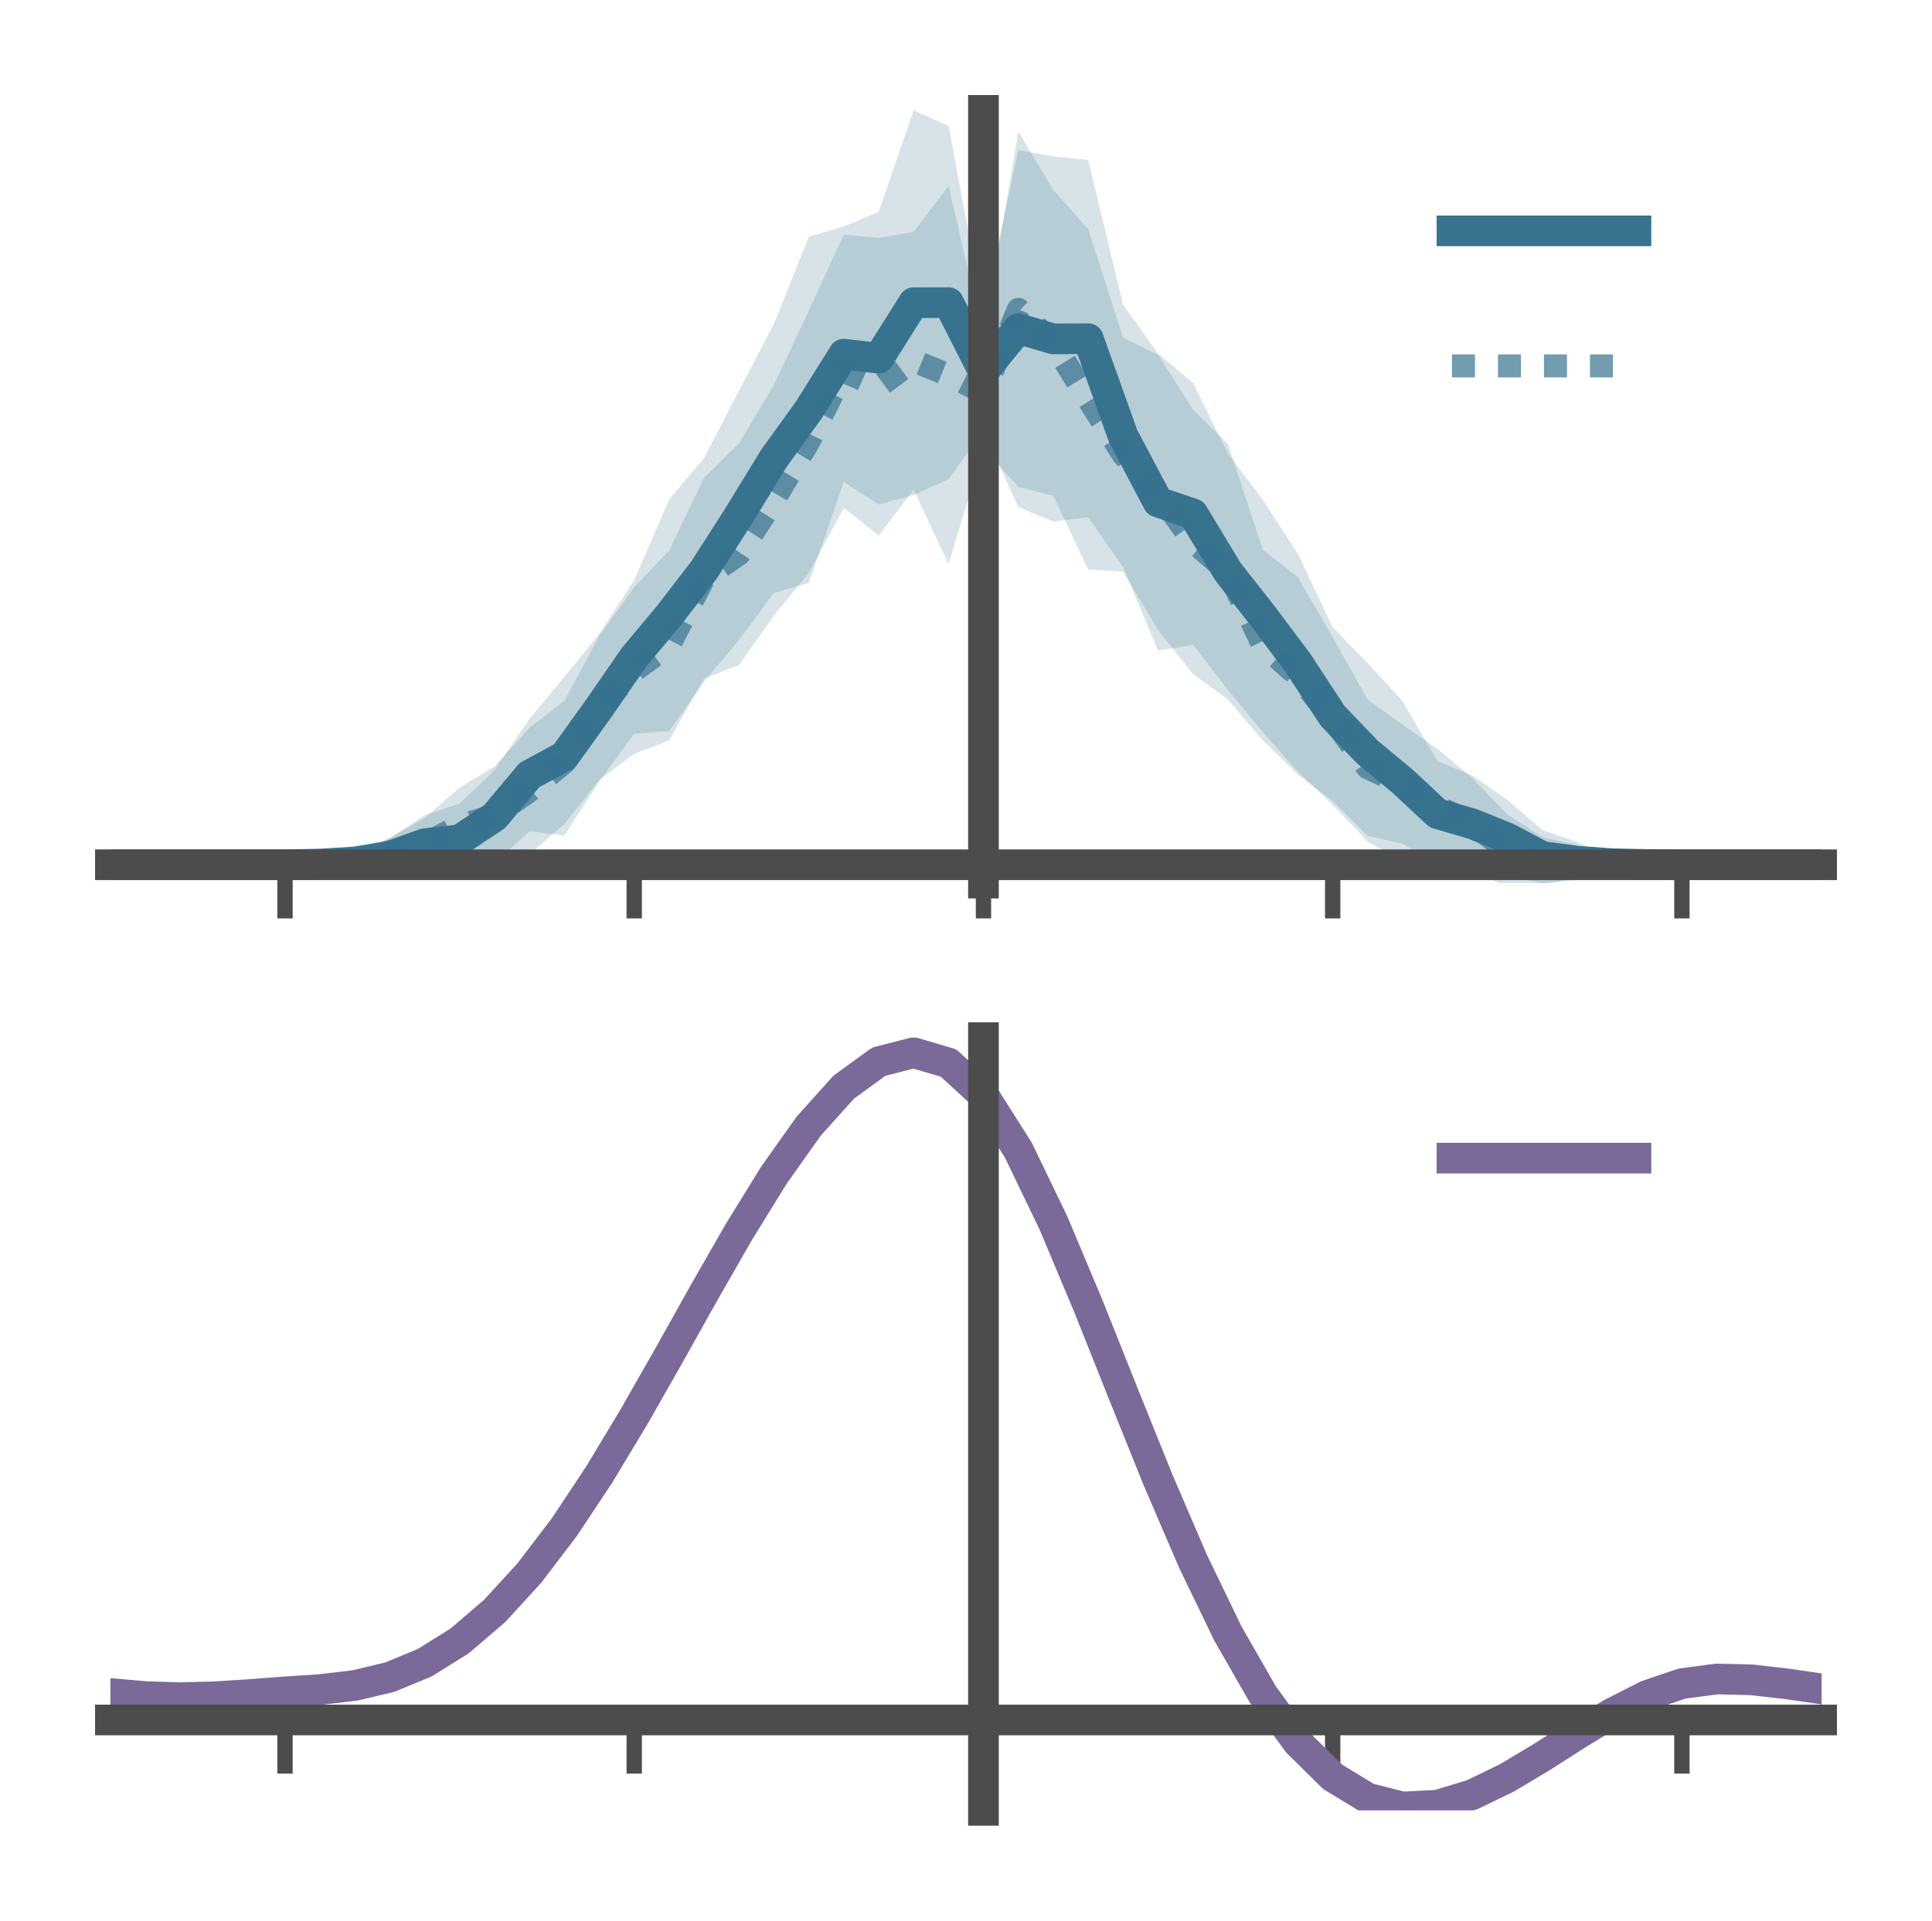 <?xml version="1.0" encoding="utf-8" standalone="no"?>
<!DOCTYPE svg PUBLIC "-//W3C//DTD SVG 1.1//EN"
  "http://www.w3.org/Graphics/SVG/1.1/DTD/svg11.dtd">
<!-- Created with matplotlib (https://matplotlib.org/) -->
<svg height="125.28pt" version="1.1" viewBox="0 0 126 125.28" width="126pt" xmlns="http://www.w3.org/2000/svg" xmlns:xlink="http://www.w3.org/1999/xlink">
 <defs>
  <style type="text/css">*{stroke-linecap:butt;stroke-linejoin:round;}</style>
 </defs>
 <g id="figure_1">
  <g id="patch_1">
   <path d="M 0 125.28 
L 126 125.28 
L 126 0 
L 0 0 
z
" style="fill:none;"/>
  </g>
  <g id="axes_1">
   <g id="patch_2">
    <path d="M 7.2 57.6 
L 118.8 57.6 
L 118.8 7.2 
L 7.2 7.2 
z
" style="fill:none;"/>
   </g>
   <g id="PolyCollection_1">
    <path clip-path="url(#p5fb9986dfd)" d="M 7.2 56.402 
L 7.2 56.402 
L 9.478 56.402 
L 11.755 56.402 
L 14.033 56.402 
L 16.31 56.402 
L 18.588 56.402 
L 20.865 56.11 
L 23.143 55.698 
L 25.42 54.652 
L 27.698 53.177 
L 29.976 52.415 
L 32.253 50.221 
L 34.531 46.888 
L 36.808 44.145 
L 39.086 41.341 
L 41.363 37.845 
L 43.641 32.579 
L 45.918 29.876 
L 48.196 25.486 
L 50.473 21.117 
L 52.751 15.441 
L 55.029 14.768 
L 57.306 13.82 
L 59.584 7.2 
L 61.861 8.214 
L 64.139 20.393 
L 66.416 9.788 
L 68.694 10.199 
L 70.971 10.439 
L 73.249 19.889 
L 75.527 23.063 
L 77.804 24.978 
L 80.082 29.581 
L 82.359 32.614 
L 84.637 36.113 
L 86.914 40.902 
L 89.192 43.249 
L 91.469 45.727 
L 93.747 49.642 
L 96.024 50.585 
L 98.302 52.168 
L 100.58 54.135 
L 102.857 54.929 
L 105.135 55.865 
L 107.412 56.137 
L 109.69 56.402 
L 111.967 56.402 
L 114.245 56.402 
L 116.522 56.402 
L 118.8 56.402 
L 118.8 56.402 
L 118.8 56.402 
L 116.522 56.402 
L 114.245 56.402 
L 111.967 56.402 
L 109.69 56.402 
L 107.412 56.64 
L 105.135 56.8 
L 102.857 57.412 
L 100.58 57.6 
L 98.302 57.142 
L 96.024 56.886 
L 93.747 56.504 
L 91.469 56.172 
L 89.192 54.883 
L 86.914 52.486 
L 84.637 50.325 
L 82.359 47.757 
L 80.082 44.987 
L 77.804 42.056 
L 75.527 42.43 
L 73.249 37.006 
L 70.971 33.741 
L 68.694 34.012 
L 66.416 33.084 
L 64.139 28.055 
L 61.861 31.26 
L 59.584 32.285 
L 57.306 32.903 
L 55.029 31.433 
L 52.751 38.027 
L 50.473 38.668 
L 48.196 41.74 
L 45.918 44.468 
L 43.641 47.683 
L 41.363 47.859 
L 39.086 50.961 
L 36.808 54.497 
L 34.531 54.213 
L 32.253 56.318 
L 29.976 57.142 
L 27.698 56.885 
L 25.42 57.029 
L 23.143 56.745 
L 20.865 56.609 
L 18.588 56.402 
L 16.31 56.402 
L 14.033 56.402 
L 11.755 56.402 
L 9.478 56.402 
L 7.2 56.402 
z
" style="fill:#37738f;fill-opacity:0.2;"/>
   </g>
   <g id="PolyCollection_2">
    <path clip-path="url(#p5fb9986dfd)" d="M 7.2 56.402 
L 7.2 56.402 
L 9.478 56.402 
L 11.755 56.402 
L 14.033 56.402 
L 16.31 56.402 
L 18.588 56.402 
L 20.865 56.159 
L 23.143 55.689 
L 25.42 54.663 
L 27.698 53.349 
L 29.976 51.372 
L 32.253 49.985 
L 34.531 47.472 
L 36.808 45.705 
L 39.086 41.474 
L 41.363 38.298 
L 43.641 35.903 
L 45.918 31.163 
L 48.196 28.924 
L 50.473 25.09 
L 52.751 20.261 
L 55.029 15.297 
L 57.306 15.525 
L 59.584 15.127 
L 61.861 12.127 
L 64.139 21.938 
L 66.416 8.588 
L 68.694 12.386 
L 70.971 14.951 
L 73.249 22.034 
L 75.527 23.14 
L 77.804 26.708 
L 80.082 28.955 
L 82.359 35.859 
L 84.637 37.641 
L 86.914 41.565 
L 89.192 45.626 
L 91.469 47.268 
L 93.747 48.842 
L 96.024 50.747 
L 98.302 53.11 
L 100.58 54.601 
L 102.857 55.118 
L 105.135 55.702 
L 107.412 56.258 
L 109.69 56.402 
L 111.967 56.402 
L 114.245 56.402 
L 116.522 56.402 
L 118.8 56.402 
L 118.8 56.402 
L 118.8 56.402 
L 116.522 56.402 
L 114.245 56.402 
L 111.967 56.402 
L 109.69 56.402 
L 107.412 56.633 
L 105.135 57.094 
L 102.857 57.274 
L 100.58 57.67 
L 98.302 57.908 
L 96.024 56.698 
L 93.747 56.362 
L 91.469 55.037 
L 89.192 54.522 
L 86.914 52.248 
L 84.637 50.515 
L 82.359 48.301 
L 80.082 45.627 
L 77.804 43.961 
L 75.527 41.096 
L 73.249 37.273 
L 70.971 37.151 
L 68.694 32.331 
L 66.416 31.755 
L 64.139 29.276 
L 61.861 36.786 
L 59.584 31.942 
L 57.306 34.922 
L 55.029 33.125 
L 52.751 37.352 
L 50.473 40.149 
L 48.196 43.376 
L 45.918 44.256 
L 43.641 48.294 
L 41.363 49.161 
L 39.086 50.875 
L 36.808 53.753 
L 34.531 55.721 
L 32.253 56.36 
L 29.976 56.365 
L 27.698 56.737 
L 25.42 56.811 
L 23.143 56.731 
L 20.865 56.542 
L 18.588 56.402 
L 16.31 56.402 
L 14.033 56.402 
L 11.755 56.402 
L 9.478 56.402 
L 7.2 56.402 
z
" style="fill:#37738f;fill-opacity:0.2;"/>
   </g>
   <g id="matplotlib.axis_1">
    <g id="xtick_1">
     <g id="line2d_1">
      <defs>
       <path d="M 0 0 
L 0 3.5 
" id="m38752180b9" style="stroke:#4c4c4c;"/>
      </defs>
      <g>
       <use style="fill:#4c4c4c;stroke:#4c4c4c;" x="18.588" xlink:href="#m38752180b9" y="56.402"/>
      </g>
     </g>
    </g>
    <g id="xtick_2">
     <g id="line2d_2">
      <g>
       <use style="fill:#4c4c4c;stroke:#4c4c4c;" x="41.363" xlink:href="#m38752180b9" y="56.402"/>
      </g>
     </g>
    </g>
    <g id="xtick_3">
     <g id="line2d_3">
      <g>
       <use style="fill:#4c4c4c;stroke:#4c4c4c;" x="64.139" xlink:href="#m38752180b9" y="56.402"/>
      </g>
     </g>
    </g>
    <g id="xtick_4">
     <g id="line2d_4">
      <g>
       <use style="fill:#4c4c4c;stroke:#4c4c4c;" x="86.914" xlink:href="#m38752180b9" y="56.402"/>
      </g>
     </g>
    </g>
    <g id="xtick_5">
     <g id="line2d_5">
      <g>
       <use style="fill:#4c4c4c;stroke:#4c4c4c;" x="109.69" xlink:href="#m38752180b9" y="56.402"/>
      </g>
     </g>
    </g>
   </g>
   <g id="matplotlib.axis_2"/>
   <g id="line2d_6">
    <path clip-path="url(#p5fb9986dfd)" d="M 7.2 56.402 
L 9.478 56.402 
L 11.755 56.402 
L 14.033 56.402 
L 16.31 56.402 
L 18.588 56.402 
L 20.865 56.36 
L 23.143 56.221 
L 25.42 55.84 
L 27.698 55.031 
L 29.976 54.778 
L 32.253 53.269 
L 34.531 50.551 
L 36.808 49.321 
L 39.086 46.151 
L 41.363 42.852 
L 43.641 40.131 
L 45.918 37.172 
L 48.196 33.613 
L 50.473 29.893 
L 52.751 26.734 
L 55.029 23.1 
L 57.306 23.362 
L 59.584 19.743 
L 61.861 19.737 
L 64.139 24.224 
L 66.416 21.436 
L 68.694 22.105 
L 70.971 22.09 
L 73.249 28.447 
L 75.527 32.746 
L 77.804 33.517 
L 80.082 37.284 
L 82.359 40.185 
L 84.637 43.219 
L 86.914 46.694 
L 89.192 49.066 
L 91.469 50.949 
L 93.747 53.073 
L 96.024 53.735 
L 98.302 54.655 
L 100.58 55.867 
L 102.857 56.171 
L 105.135 56.332 
L 107.412 56.388 
L 109.69 56.402 
L 111.967 56.402 
L 114.245 56.402 
L 116.522 56.402 
L 118.8 56.402 
" style="fill:none;stroke:#37738f;stroke-linecap:square;stroke-width:2;"/>
   </g>
   <g id="line2d_7">
    <path clip-path="url(#p5fb9986dfd)" d="M 7.2 56.402 
L 9.478 56.402 
L 11.755 56.402 
L 14.033 56.402 
L 16.31 56.402 
L 18.588 56.402 
L 20.865 56.35 
L 23.143 56.21 
L 25.42 55.737 
L 27.698 55.043 
L 29.976 53.869 
L 32.253 53.172 
L 34.531 51.596 
L 36.808 49.729 
L 39.086 46.175 
L 41.363 43.73 
L 43.641 42.098 
L 45.918 37.709 
L 48.196 36.15 
L 50.473 32.62 
L 52.751 28.806 
L 55.029 24.211 
L 57.306 25.224 
L 59.584 23.534 
L 61.861 24.457 
L 64.139 25.607 
L 66.416 20.172 
L 68.694 22.358 
L 70.971 26.051 
L 73.249 29.654 
L 75.527 32.118 
L 77.804 35.334 
L 80.082 37.291 
L 82.359 42.08 
L 84.637 44.078 
L 86.914 46.907 
L 89.192 50.074 
L 91.469 51.153 
L 93.747 52.602 
L 96.024 53.722 
L 98.302 55.509 
L 100.58 56.136 
L 102.857 56.196 
L 105.135 56.398 
L 107.412 56.445 
L 109.69 56.402 
L 111.967 56.402 
L 114.245 56.402 
L 116.522 56.402 
L 118.8 56.402 
" style="fill:none;stroke:#37738f;stroke-dasharray:1.5,1.5;stroke-dashoffset:0;stroke-opacity:0.7;stroke-width:1.5;"/>
   </g>
   <g id="patch_3">
    <path d="M 64.139 57.6 
L 64.139 7.2 
" style="fill:none;stroke:#4c4c4c;stroke-linecap:square;stroke-linejoin:miter;stroke-width:2;"/>
   </g>
   <g id="patch_4">
    <path d="M 118.8 57.6 
L 118.8 7.2 
" style="fill:none;"/>
   </g>
   <g id="patch_5">
    <path d="M 7.2 56.402 
L 118.8 56.402 
" style="fill:none;stroke:#4c4c4c;stroke-linecap:square;stroke-linejoin:miter;stroke-width:2;"/>
   </g>
   <g id="patch_6">
    <path d="M 7.2 7.2 
L 118.8 7.2 
" style="fill:none;"/>
   </g>
   <g id="legend_1">
    <g id="line2d_8">
     <path d="M 94.693 15.059 
L 106.693 15.059 
" style="fill:none;stroke:#37738f;stroke-linecap:square;stroke-width:2;"/>
    </g>
    <g id="line2d_9"/>
    <g id="text_1">
     <!--   -->
     <g transform="translate(111.493 17.159)scale(0.06 -0.06)">
      <defs>
       <path id="DejaVuSans-32"/>
      </defs>
      <use xlink:href="#DejaVuSans-32"/>
     </g>
    </g>
    <g id="line2d_10">
     <path d="M 94.693 23.866 
L 106.693 23.866 
" style="fill:none;stroke:#37738f;stroke-dasharray:1.5,1.5;stroke-dashoffset:0;stroke-opacity:0.7;stroke-width:1.5;"/>
    </g>
    <g id="line2d_11"/>
    <g id="text_2">
     <!--   -->
     <g transform="translate(111.493 25.966)scale(0.06 -0.06)">
      <use xlink:href="#DejaVuSans-32"/>
     </g>
    </g>
   </g>
  </g>
  <g id="axes_2">
   <g id="patch_7">
    <path d="M 7.2 118.08 
L 118.8 118.08 
L 118.8 67.68 
L 7.2 67.68 
z
" style="fill:none;"/>
   </g>
   <g id="PolyCollection_3">
    <path clip-path="url(#pd05dbf032f)" d="M 7.2 110.498 
L 7.2 110.416 
L 9.478 110.627 
L 11.755 110.698 
L 14.033 110.632 
L 16.31 110.474 
L 18.588 110.296 
L 20.865 110.14 
L 23.143 109.867 
L 25.42 109.319 
L 27.698 108.367 
L 29.976 106.922 
L 32.253 104.932 
L 34.531 102.388 
L 36.808 99.322 
L 39.086 95.802 
L 41.363 91.927 
L 43.641 87.829 
L 45.918 83.659 
L 48.196 79.595 
L 50.473 75.824 
L 52.751 72.545 
L 55.029 69.962 
L 57.306 68.275 
L 59.584 67.68 
L 61.861 68.363 
L 64.139 70.491 
L 66.416 74.144 
L 68.694 78.942 
L 70.971 84.449 
L 73.249 90.254 
L 75.527 96.001 
L 77.804 101.39 
L 80.082 106.186 
L 82.359 110.221 
L 84.637 113.391 
L 86.914 115.661 
L 89.192 117.052 
L 91.469 117.637 
L 93.747 117.525 
L 96.024 116.85 
L 98.302 115.763 
L 100.58 114.424 
L 102.857 112.994 
L 105.135 111.633 
L 107.412 110.493 
L 109.69 109.724 
L 111.967 109.426 
L 114.245 109.488 
L 116.522 109.758 
L 118.8 110.102 
L 118.8 110.211 
L 118.8 110.211 
L 116.522 109.893 
L 114.245 109.643 
L 111.967 109.592 
L 109.69 109.897 
L 107.412 110.678 
L 105.135 111.848 
L 102.857 113.257 
L 100.58 114.741 
L 98.302 116.13 
L 96.024 117.256 
L 93.747 117.956 
L 91.469 118.08 
L 89.192 117.502 
L 86.914 116.127 
L 84.637 113.902 
L 82.359 110.817 
L 80.082 106.91 
L 77.804 102.273 
L 75.527 97.064 
L 73.249 91.506 
L 70.971 85.885 
L 68.694 80.55 
L 66.416 75.899 
L 64.139 72.359 
L 61.861 70.303 
L 59.584 69.647 
L 57.306 70.224 
L 55.029 71.85 
L 52.751 74.332 
L 50.473 77.474 
L 48.196 81.081 
L 45.918 84.962 
L 43.641 88.936 
L 41.363 92.839 
L 39.086 96.526 
L 36.808 99.875 
L 34.531 102.795 
L 32.253 105.223 
L 29.976 107.134 
L 27.698 108.533 
L 25.42 109.462 
L 23.143 109.998 
L 20.865 110.261 
L 18.588 110.405 
L 16.31 110.568 
L 14.033 110.706 
L 11.755 110.757 
L 9.478 110.689 
L 7.2 110.498 
z
" style="fill:#7b699a;fill-opacity:0.2;"/>
   </g>
   <g id="matplotlib.axis_3">
    <g id="xtick_6">
     <g id="line2d_12">
      <g>
       <use style="fill:#4c4c4c;stroke:#4c4c4c;" x="18.588" xlink:href="#m38752180b9" y="112.183"/>
      </g>
     </g>
    </g>
    <g id="xtick_7">
     <g id="line2d_13">
      <g>
       <use style="fill:#4c4c4c;stroke:#4c4c4c;" x="41.363" xlink:href="#m38752180b9" y="112.183"/>
      </g>
     </g>
    </g>
    <g id="xtick_8">
     <g id="line2d_14">
      <g>
       <use style="fill:#4c4c4c;stroke:#4c4c4c;" x="64.139" xlink:href="#m38752180b9" y="112.183"/>
      </g>
     </g>
    </g>
    <g id="xtick_9">
     <g id="line2d_15">
      <g>
       <use style="fill:#4c4c4c;stroke:#4c4c4c;" x="86.914" xlink:href="#m38752180b9" y="112.183"/>
      </g>
     </g>
    </g>
    <g id="xtick_10">
     <g id="line2d_16">
      <g>
       <use style="fill:#4c4c4c;stroke:#4c4c4c;" x="109.69" xlink:href="#m38752180b9" y="112.183"/>
      </g>
     </g>
    </g>
   </g>
   <g id="matplotlib.axis_4"/>
   <g id="line2d_17">
    <path clip-path="url(#pd05dbf032f)" d="M 7.2 110.457 
L 9.478 110.658 
L 11.755 110.728 
L 14.033 110.669 
L 16.31 110.521 
L 18.588 110.35 
L 20.865 110.2 
L 23.143 109.933 
L 25.42 109.39 
L 27.698 108.45 
L 29.976 107.028 
L 32.253 105.078 
L 34.531 102.591 
L 36.808 99.599 
L 39.086 96.164 
L 41.363 92.383 
L 43.641 88.382 
L 45.918 84.311 
L 48.196 80.338 
L 50.473 76.649 
L 52.751 73.439 
L 55.029 70.906 
L 57.306 69.25 
L 59.584 68.663 
L 61.861 69.333 
L 64.139 71.425 
L 66.416 75.021 
L 68.694 79.746 
L 70.971 85.167 
L 73.249 90.88 
L 75.527 96.533 
L 77.804 101.831 
L 80.082 106.548 
L 82.359 110.519 
L 84.637 113.647 
L 86.914 115.894 
L 89.192 117.277 
L 91.469 117.859 
L 93.747 117.741 
L 96.024 117.053 
L 98.302 115.947 
L 100.58 114.582 
L 102.857 113.126 
L 105.135 111.741 
L 107.412 110.585 
L 109.69 109.811 
L 111.967 109.509 
L 114.245 109.565 
L 116.522 109.825 
L 118.8 110.157 
" style="fill:none;stroke:#7b699a;stroke-linecap:square;stroke-width:2;"/>
   </g>
   <g id="patch_8">
    <path d="M 64.139 118.08 
L 64.139 67.68 
" style="fill:none;stroke:#4c4c4c;stroke-linecap:square;stroke-linejoin:miter;stroke-width:2;"/>
   </g>
   <g id="patch_9">
    <path d="M 118.8 118.08 
L 118.8 67.68 
" style="fill:none;"/>
   </g>
   <g id="patch_10">
    <path d="M 7.2 112.183 
L 118.8 112.183 
" style="fill:none;stroke:#4c4c4c;stroke-linecap:square;stroke-linejoin:miter;stroke-width:2;"/>
   </g>
   <g id="patch_11">
    <path d="M 7.2 67.68 
L 118.8 67.68 
" style="fill:none;"/>
   </g>
   <g id="legend_2">
    <g id="line2d_18">
     <path d="M 94.693 75.539 
L 106.693 75.539 
" style="fill:none;stroke:#7b699a;stroke-linecap:square;stroke-width:2;"/>
    </g>
    <g id="line2d_19"/>
    <g id="text_3">
     <!--   -->
     <g transform="translate(111.493 77.639)scale(0.06 -0.06)">
      <use xlink:href="#DejaVuSans-32"/>
     </g>
    </g>
   </g>
  </g>
 </g>
 <defs>
  <clipPath id="p5fb9986dfd">
   <rect height="50.4" width="111.6" x="7.2" y="7.2"/>
  </clipPath>
  <clipPath id="pd05dbf032f">
   <rect height="50.4" width="111.6" x="7.2" y="67.68"/>
  </clipPath>
 </defs>
</svg>
